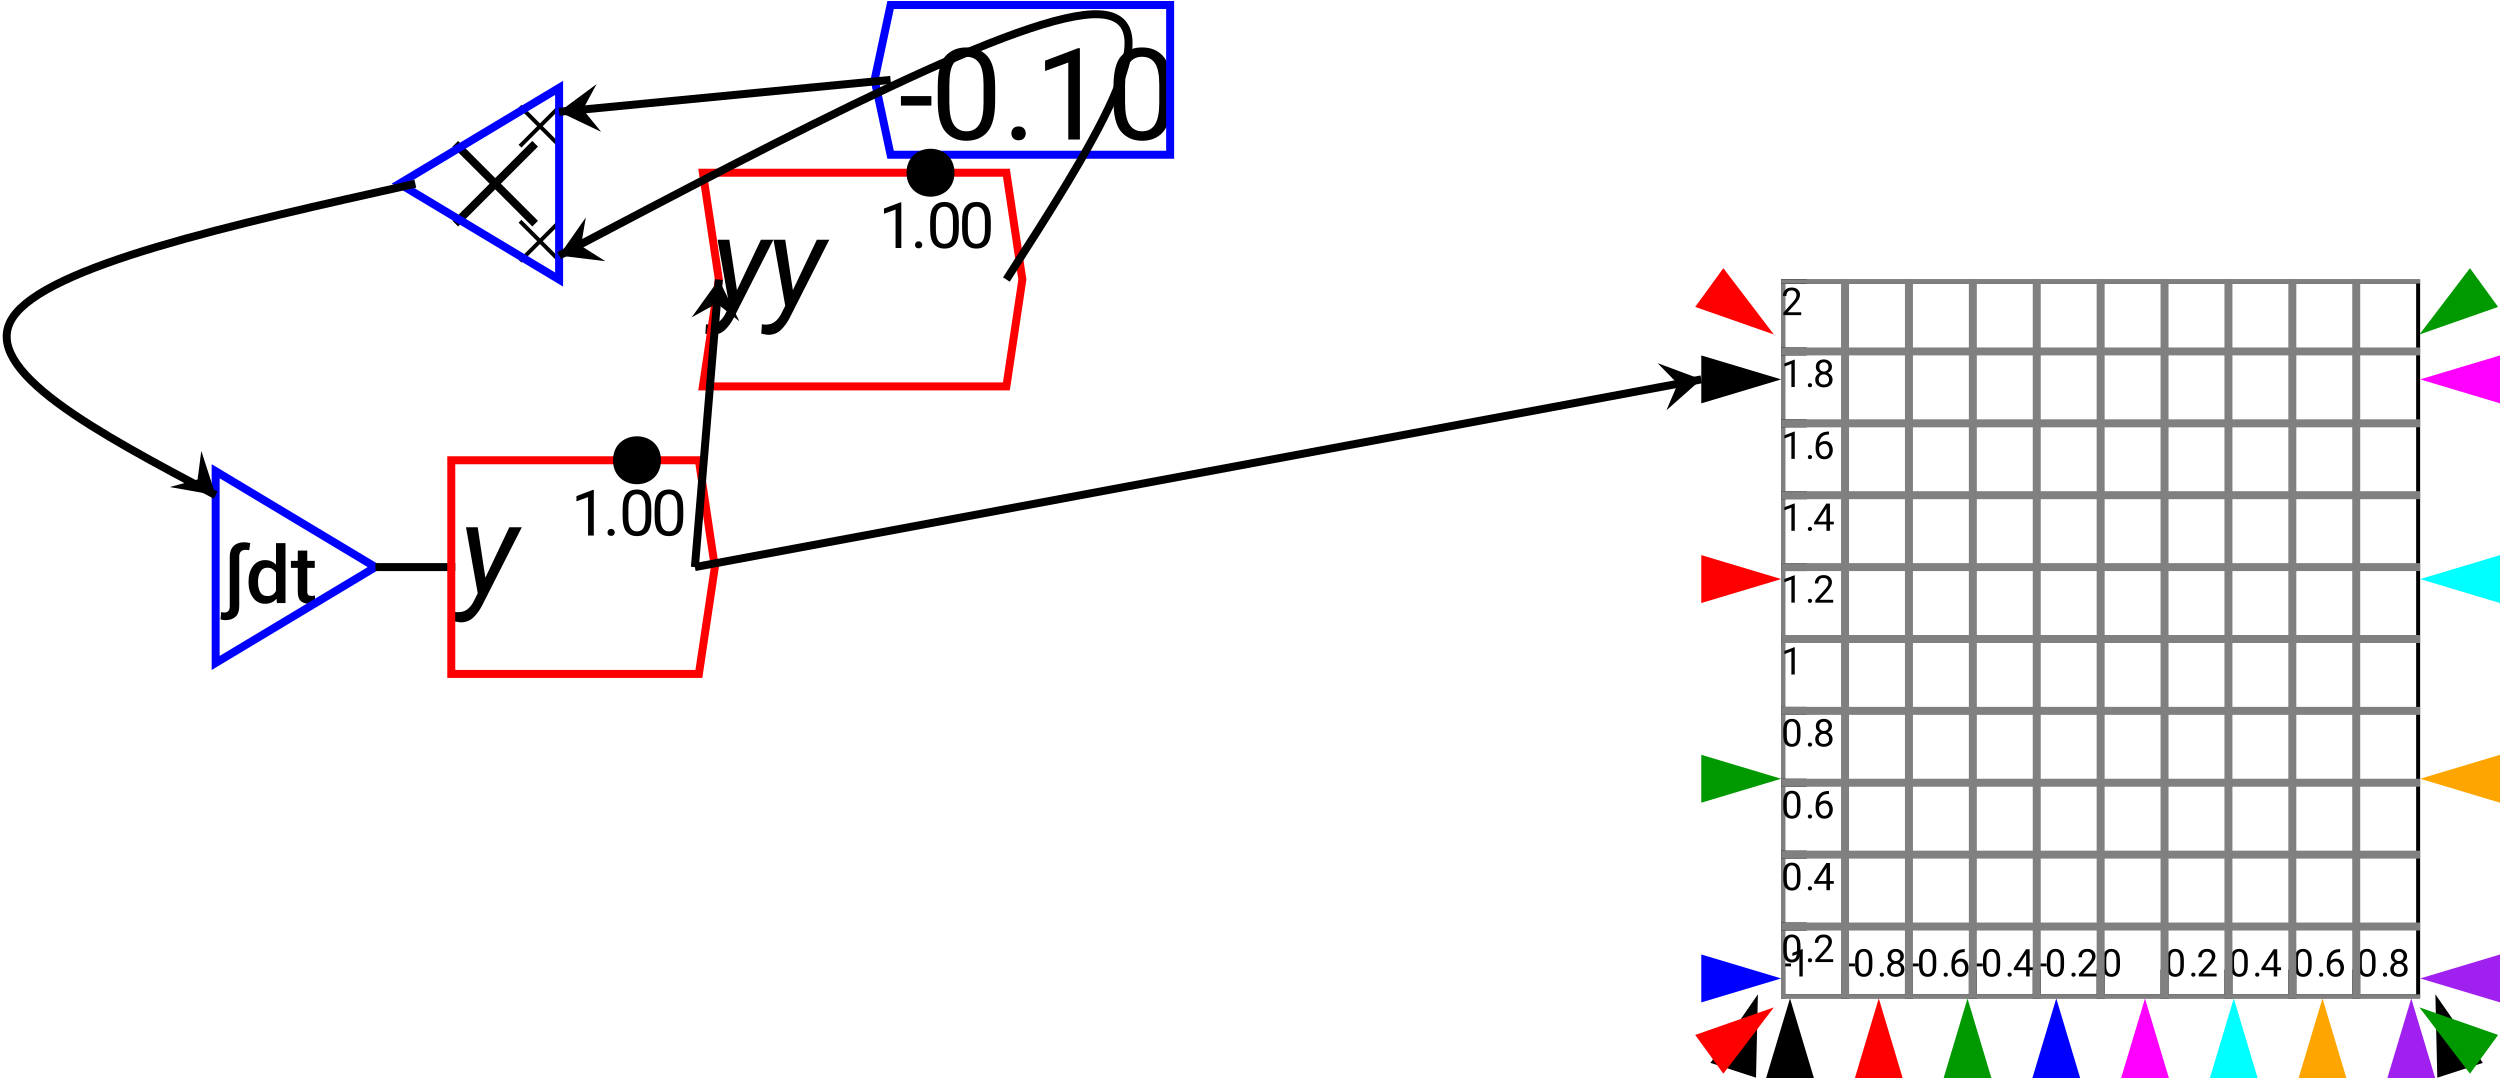 <?xml version="1.0" encoding="UTF-8"?>
<svg xmlns="http://www.w3.org/2000/svg" xmlns:xlink="http://www.w3.org/1999/xlink" width="313pt" height="135pt" viewBox="0 0 313 135" version="1.1">
<defs>
<g>
<symbol overflow="visible" id="glyph0-0">
<path style="stroke:none;" d="M 0.484 0 L 0.484 -7.109 L 3.953 -7.109 L 3.953 0 Z M 0.953 -6.844 L 2.203 -3.891 L 3.469 -6.844 Z M 2.344 -3.562 L 3.688 -0.406 L 3.688 -6.703 Z M 0.75 -6.641 L 0.75 -0.469 L 2.062 -3.562 Z M 0.953 -0.266 L 3.469 -0.266 L 2.203 -3.219 Z M 0.953 -0.266 "/>
</symbol>
<symbol overflow="visible" id="glyph0-1">
<path style="stroke:none;" d="M 1.953 0.391 C 1.953 0.984 1.801 1.422 1.5 1.703 C 1.195 1.992 0.773 2.141 0.234 2.141 C 0.004 2.141 -0.203 2.109 -0.391 2.047 L -0.312 1.125 C -0.176 1.164 -0.039 1.188 0.094 1.188 C 0.539 1.188 0.766 0.922 0.766 0.391 L 0.766 -5.797 C 0.766 -6.379 0.926 -6.828 1.25 -7.141 C 1.57 -7.453 2.016 -7.609 2.578 -7.609 C 2.703 -7.609 2.828 -7.598 2.953 -7.578 C 3.078 -7.555 3.203 -7.531 3.328 -7.5 L 3.203 -6.609 C 3.066 -6.641 2.914 -6.656 2.75 -6.656 C 2.219 -6.656 1.953 -6.367 1.953 -5.797 Z M 1.953 0.391 "/>
</symbol>
<symbol overflow="visible" id="glyph0-2">
<path style="stroke:none;" d="M 3.938 0 L 3.891 -0.547 C 3.535 -0.117 3.062 0.094 2.469 0.094 C 1.832 0.094 1.328 -0.16 0.953 -0.672 C 0.578 -1.18 0.391 -1.816 0.391 -2.578 L 0.391 -2.688 C 0.391 -3.488 0.578 -4.133 0.953 -4.625 C 1.328 -5.125 1.832 -5.375 2.469 -5.375 C 3.031 -5.375 3.484 -5.18 3.828 -4.797 L 3.828 -7.5 L 5.016 -7.5 L 5.016 0 Z M 1.578 -2.578 C 1.578 -2.109 1.664 -1.707 1.844 -1.375 C 2.031 -1.039 2.336 -0.875 2.766 -0.875 C 3.035 -0.875 3.254 -0.93 3.422 -1.047 C 3.598 -1.172 3.734 -1.332 3.828 -1.531 L 3.828 -3.781 C 3.734 -3.969 3.598 -4.117 3.422 -4.234 C 3.254 -4.359 3.039 -4.422 2.781 -4.422 C 2.352 -4.422 2.047 -4.25 1.859 -3.906 C 1.672 -3.57 1.578 -3.164 1.578 -2.688 Z M 1.578 -2.578 "/>
</symbol>
<symbol overflow="visible" id="glyph0-3">
<path style="stroke:none;" d="M 3.062 -0.016 C 2.969 0.016 2.859 0.039 2.734 0.062 C 2.609 0.082 2.457 0.094 2.281 0.094 C 1.883 0.094 1.555 -0.016 1.297 -0.234 C 1.035 -0.461 0.906 -0.848 0.906 -1.391 L 0.906 -4.406 L 0.047 -4.406 L 0.047 -5.281 L 0.906 -5.281 L 0.906 -6.562 L 2.094 -6.562 L 2.094 -5.281 L 3.031 -5.281 L 3.031 -4.406 L 2.094 -4.406 L 2.094 -1.453 C 2.094 -1.211 2.145 -1.055 2.25 -0.984 C 2.352 -0.922 2.484 -0.891 2.641 -0.891 C 2.723 -0.891 2.801 -0.895 2.875 -0.906 C 2.957 -0.914 3.02 -0.926 3.062 -0.938 Z M 3.062 -0.016 "/>
</symbol>
<symbol overflow="visible" id="glyph1-0">
<path style="stroke:none;" d="M 0.781 0 L 0.781 -11.375 L 6.312 -11.375 L 6.312 0 Z M 1.516 -10.953 L 3.531 -6.219 L 5.547 -10.953 Z M 3.75 -5.688 L 5.891 -0.656 L 5.891 -10.719 Z M 1.203 -10.625 L 1.203 -0.75 L 3.297 -5.688 Z M 1.516 -0.422 L 5.547 -0.422 L 3.531 -5.156 Z M 1.516 -0.422 "/>
</symbol>
<symbol overflow="visible" id="glyph1-1">
<path style="stroke:none;" d="M 2.875 1.312 C 2.602 1.863 2.25 2.359 1.812 2.797 C 1.375 3.234 0.82 3.453 0.156 3.453 C 0.008 3.441 -0.129 3.422 -0.266 3.391 C -0.41 3.367 -0.551 3.344 -0.688 3.312 L -0.609 2.125 C -0.547 2.133 -0.484 2.145 -0.422 2.156 C -0.359 2.164 -0.297 2.172 -0.234 2.172 C 0.285 2.191 0.703 2.07 1.016 1.812 C 1.336 1.562 1.609 1.219 1.828 0.781 L 2.312 -0.188 L 0.844 -8.453 L 2.312 -8.453 L 3.266 -2.141 L 6.266 -8.453 L 7.828 -8.453 Z M 2.875 1.312 "/>
</symbol>
<symbol overflow="visible" id="glyph2-0">
<path style="stroke:none;" d="M 0.391 0 L 0.391 -5.688 L 3.156 -5.688 L 3.156 0 Z M 0.766 -5.484 L 1.766 -3.109 L 2.766 -5.484 Z M 1.875 -2.844 L 2.953 -0.328 L 2.953 -5.359 Z M 0.609 -5.312 L 0.609 -0.375 L 1.656 -2.844 Z M 0.766 -0.219 L 2.766 -0.219 L 1.766 -2.578 Z M 0.766 -0.219 "/>
</symbol>
<symbol overflow="visible" id="glyph2-1">
<path style="stroke:none;" d=""/>
</symbol>
<symbol overflow="visible" id="glyph2-2">
<path style="stroke:none;" d="M 2.844 -5.719 L 2.844 0 L 2.125 0 L 2.125 -4.812 L 0.672 -4.281 L 0.672 -4.938 L 2.734 -5.719 Z M 2.844 -5.719 "/>
</symbol>
<symbol overflow="visible" id="glyph2-3">
<path style="stroke:none;" d="M 0.562 -0.391 C 0.562 -0.504 0.598 -0.602 0.672 -0.688 C 0.754 -0.781 0.867 -0.828 1.016 -0.828 C 1.16 -0.828 1.27 -0.781 1.344 -0.688 C 1.426 -0.602 1.469 -0.504 1.469 -0.391 C 1.469 -0.266 1.426 -0.16 1.344 -0.078 C 1.27 0.004 1.16 0.047 1.016 0.047 C 0.867 0.047 0.754 0.004 0.672 -0.078 C 0.598 -0.16 0.562 -0.266 0.562 -0.391 Z M 0.562 -0.391 "/>
</symbol>
<symbol overflow="visible" id="glyph2-4">
<path style="stroke:none;" d="M 4.047 -3.297 L 4.047 -2.438 C 4.047 -1.5 3.883 -0.844 3.562 -0.469 C 3.238 -0.102 2.801 0.078 2.25 0.078 C 1.707 0.078 1.27 -0.102 0.938 -0.469 C 0.613 -0.844 0.453 -1.5 0.453 -2.438 L 0.453 -3.297 C 0.453 -4.223 0.613 -4.863 0.938 -5.219 C 1.258 -5.582 1.695 -5.766 2.25 -5.766 C 2.801 -5.766 3.238 -5.582 3.562 -5.219 C 3.883 -4.863 4.047 -4.223 4.047 -3.297 Z M 3.312 -2.312 L 3.312 -3.422 C 3.312 -4.055 3.219 -4.504 3.031 -4.766 C 2.852 -5.035 2.594 -5.172 2.25 -5.172 C 1.906 -5.172 1.641 -5.035 1.453 -4.766 C 1.266 -4.504 1.172 -4.055 1.172 -3.422 L 1.172 -2.312 C 1.172 -1.676 1.266 -1.219 1.453 -0.938 C 1.641 -0.656 1.906 -0.516 2.25 -0.516 C 2.602 -0.516 2.867 -0.656 3.047 -0.938 C 3.223 -1.219 3.312 -1.676 3.312 -2.312 Z M 3.312 -2.312 "/>
</symbol>
<symbol overflow="visible" id="glyph3-0">
<path style="stroke:none;" d="M 0.781 0 L 0.781 -11.375 L 6.312 -11.375 L 6.312 0 Z M 1.516 -10.953 L 3.531 -6.219 L 5.547 -10.953 Z M 3.75 -5.688 L 5.891 -0.656 L 5.891 -10.719 Z M 1.203 -10.625 L 1.203 -0.75 L 3.297 -5.688 Z M 1.516 -0.422 L 5.547 -0.422 L 3.531 -5.156 Z M 1.516 -0.422 "/>
</symbol>
<symbol overflow="visible" id="glyph3-1">
<path style="stroke:none;" d="M 4.109 -5.438 L 4.109 -4.25 L 0.297 -4.25 L 0.297 -5.438 Z M 4.109 -5.438 "/>
</symbol>
<symbol overflow="visible" id="glyph3-2">
<path style="stroke:none;" d="M 8.094 -6.594 L 8.094 -4.859 C 8.094 -2.992 7.77 -1.691 7.125 -0.953 C 6.477 -0.211 5.602 0.156 4.5 0.156 C 3.414 0.156 2.547 -0.211 1.891 -0.953 C 1.234 -1.691 0.906 -2.992 0.906 -4.859 L 0.906 -6.594 C 0.906 -8.457 1.227 -9.742 1.875 -10.453 C 2.531 -11.172 3.398 -11.531 4.484 -11.531 C 5.586 -11.531 6.461 -11.172 7.109 -10.453 C 7.766 -9.742 8.094 -8.457 8.094 -6.594 Z M 6.641 -4.625 L 6.641 -6.844 C 6.641 -8.125 6.457 -9.031 6.094 -9.562 C 5.727 -10.094 5.191 -10.359 4.484 -10.359 C 3.797 -10.359 3.27 -10.094 2.906 -9.562 C 2.539 -9.031 2.359 -8.125 2.359 -6.844 L 2.359 -4.625 C 2.359 -3.352 2.539 -2.438 2.906 -1.875 C 3.281 -1.312 3.812 -1.031 4.5 -1.031 C 5.207 -1.031 5.738 -1.312 6.094 -1.875 C 6.457 -2.438 6.641 -3.352 6.641 -4.625 Z M 6.641 -4.625 "/>
</symbol>
<symbol overflow="visible" id="glyph3-3">
<path style="stroke:none;" d="M 1.125 -0.766 C 1.125 -1.016 1.203 -1.223 1.359 -1.391 C 1.516 -1.555 1.738 -1.641 2.031 -1.641 C 2.32 -1.641 2.539 -1.555 2.688 -1.391 C 2.844 -1.223 2.922 -1.016 2.922 -0.766 C 2.922 -0.523 2.844 -0.32 2.688 -0.156 C 2.539 0.008 2.32 0.094 2.031 0.094 C 1.738 0.094 1.516 0.008 1.359 -0.156 C 1.203 -0.32 1.125 -0.523 1.125 -0.766 Z M 1.125 -0.766 "/>
</symbol>
<symbol overflow="visible" id="glyph3-4">
<path style="stroke:none;" d="M 5.703 -11.438 L 5.703 0 L 4.25 0 L 4.25 -9.641 L 1.344 -8.578 L 1.344 -9.875 L 5.469 -11.438 Z M 5.703 -11.438 "/>
</symbol>
<symbol overflow="visible" id="glyph4-0">
<path style="stroke:none;" d="M 0.234 0 L 0.234 -3.406 L 1.891 -3.406 L 1.891 0 Z M 0.453 -3.281 L 1.062 -1.859 L 1.656 -3.281 Z M 1.125 -1.703 L 1.766 -0.203 L 1.766 -3.219 Z M 0.359 -3.188 L 0.359 -0.219 L 0.984 -1.703 Z M 0.453 -0.125 L 1.656 -0.125 L 1.062 -1.547 Z M 0.453 -0.125 "/>
</symbol>
<symbol overflow="visible" id="glyph4-1">
<path style="stroke:none;" d="M 1.234 -1.625 L 1.234 -1.266 L 0.094 -1.266 L 0.094 -1.625 Z M 1.234 -1.625 "/>
</symbol>
<symbol overflow="visible" id="glyph4-2">
<path style="stroke:none;" d="M 1.703 -3.422 L 1.703 0 L 1.281 0 L 1.281 -2.891 L 0.406 -2.562 L 0.406 -2.953 L 1.641 -3.422 Z M 1.703 -3.422 "/>
</symbol>
<symbol overflow="visible" id="glyph4-3">
<path style="stroke:none;" d="M 2.422 -1.984 L 2.422 -1.453 C 2.422 -0.898 2.32 -0.508 2.125 -0.281 C 1.938 -0.062 1.676 0.047 1.344 0.047 C 1.02 0.047 0.758 -0.062 0.562 -0.281 C 0.363 -0.508 0.266 -0.898 0.266 -1.453 L 0.266 -1.984 C 0.266 -2.535 0.363 -2.914 0.562 -3.125 C 0.758 -3.344 1.02 -3.453 1.344 -3.453 C 1.676 -3.453 1.938 -3.344 2.125 -3.125 C 2.32 -2.914 2.422 -2.535 2.422 -1.984 Z M 1.984 -1.391 L 1.984 -2.047 C 1.984 -2.43 1.926 -2.703 1.812 -2.859 C 1.707 -3.023 1.551 -3.109 1.344 -3.109 C 1.133 -3.109 0.973 -3.023 0.859 -2.859 C 0.754 -2.703 0.703 -2.43 0.703 -2.047 L 0.703 -1.391 C 0.703 -1.004 0.758 -0.727 0.875 -0.562 C 0.988 -0.395 1.145 -0.312 1.344 -0.312 C 1.562 -0.312 1.723 -0.395 1.828 -0.562 C 1.93 -0.727 1.984 -1.004 1.984 -1.391 Z M 1.984 -1.391 "/>
</symbol>
<symbol overflow="visible" id="glyph4-4">
<path style="stroke:none;" d="M 0.344 -0.234 C 0.344 -0.305 0.363 -0.363 0.406 -0.406 C 0.445 -0.457 0.516 -0.484 0.609 -0.484 C 0.691 -0.484 0.754 -0.457 0.797 -0.406 C 0.848 -0.363 0.875 -0.305 0.875 -0.234 C 0.875 -0.16 0.848 -0.098 0.797 -0.047 C 0.754 0.004 0.691 0.031 0.609 0.031 C 0.516 0.031 0.445 0.004 0.406 -0.047 C 0.363 -0.098 0.344 -0.16 0.344 -0.234 Z M 0.344 -0.234 "/>
</symbol>
<symbol overflow="visible" id="glyph4-5">
<path style="stroke:none;" d="M 2.438 -0.922 C 2.438 -0.609 2.332 -0.367 2.125 -0.203 C 1.914 -0.035 1.656 0.047 1.344 0.047 C 1.039 0.047 0.785 -0.035 0.578 -0.203 C 0.367 -0.367 0.266 -0.609 0.266 -0.922 C 0.266 -1.109 0.316 -1.273 0.422 -1.422 C 0.523 -1.566 0.66 -1.68 0.828 -1.766 C 0.68 -1.836 0.562 -1.938 0.469 -2.062 C 0.383 -2.195 0.344 -2.348 0.344 -2.516 C 0.344 -2.816 0.438 -3.047 0.625 -3.203 C 0.812 -3.367 1.051 -3.453 1.344 -3.453 C 1.633 -3.453 1.875 -3.367 2.062 -3.203 C 2.258 -3.047 2.359 -2.816 2.359 -2.516 C 2.359 -2.348 2.312 -2.195 2.219 -2.062 C 2.125 -1.938 2.004 -1.836 1.859 -1.766 C 2.035 -1.68 2.176 -1.566 2.281 -1.422 C 2.383 -1.273 2.438 -1.109 2.438 -0.922 Z M 1.922 -2.516 C 1.922 -2.68 1.867 -2.816 1.766 -2.922 C 1.66 -3.035 1.52 -3.094 1.344 -3.094 C 1.176 -3.094 1.039 -3.039 0.938 -2.938 C 0.832 -2.832 0.781 -2.691 0.781 -2.516 C 0.781 -2.336 0.832 -2.195 0.938 -2.094 C 1.039 -1.988 1.176 -1.938 1.344 -1.938 C 1.52 -1.938 1.66 -1.988 1.766 -2.094 C 1.867 -2.195 1.922 -2.336 1.922 -2.516 Z M 2 -0.938 C 2 -1.125 1.938 -1.273 1.812 -1.391 C 1.695 -1.516 1.539 -1.578 1.344 -1.578 C 1.145 -1.578 0.988 -1.516 0.875 -1.391 C 0.758 -1.273 0.703 -1.125 0.703 -0.938 C 0.703 -0.738 0.758 -0.582 0.875 -0.469 C 0.988 -0.363 1.145 -0.312 1.344 -0.312 C 1.551 -0.312 1.711 -0.363 1.828 -0.469 C 1.941 -0.582 2 -0.738 2 -0.938 Z M 2 -0.938 "/>
</symbol>
<symbol overflow="visible" id="glyph4-6">
<path style="stroke:none;" d="M 2.469 -1.109 C 2.469 -0.785 2.375 -0.508 2.188 -0.281 C 2.008 -0.062 1.75 0.047 1.406 0.047 C 1.164 0.047 0.961 -0.016 0.797 -0.141 C 0.629 -0.273 0.504 -0.441 0.422 -0.641 C 0.348 -0.848 0.312 -1.055 0.312 -1.266 L 0.312 -1.469 C 0.312 -1.789 0.352 -2.098 0.438 -2.391 C 0.531 -2.691 0.691 -2.938 0.922 -3.125 C 1.16 -3.32 1.504 -3.422 1.953 -3.422 L 1.984 -3.422 L 1.984 -3.047 L 1.953 -3.047 C 1.672 -3.047 1.445 -2.992 1.281 -2.891 C 1.113 -2.785 0.988 -2.645 0.906 -2.469 C 0.82 -2.301 0.77 -2.125 0.75 -1.938 C 0.844 -2.039 0.953 -2.113 1.078 -2.156 C 1.203 -2.207 1.336 -2.234 1.484 -2.234 C 1.711 -2.234 1.898 -2.176 2.047 -2.062 C 2.191 -1.957 2.297 -1.816 2.359 -1.641 C 2.43 -1.473 2.469 -1.297 2.469 -1.109 Z M 0.75 -1.25 C 0.75 -0.945 0.816 -0.711 0.953 -0.547 C 1.086 -0.391 1.238 -0.312 1.406 -0.312 C 1.602 -0.312 1.754 -0.383 1.859 -0.531 C 1.973 -0.676 2.031 -0.863 2.031 -1.094 C 2.031 -1.289 1.977 -1.469 1.875 -1.625 C 1.781 -1.789 1.629 -1.875 1.422 -1.875 C 1.266 -1.875 1.125 -1.828 1 -1.734 C 0.875 -1.648 0.789 -1.539 0.75 -1.406 Z M 0.75 -1.25 "/>
</symbol>
<symbol overflow="visible" id="glyph4-7">
<path style="stroke:none;" d="M 0.125 -1.047 L 1.656 -3.406 L 2.109 -3.406 L 2.109 -1.141 L 2.594 -1.141 L 2.594 -0.797 L 2.109 -0.797 L 2.109 0 L 1.672 0 L 1.672 -0.797 L 0.125 -0.797 Z M 0.609 -1.141 L 1.672 -1.141 L 1.672 -2.828 L 1.625 -2.719 Z M 0.609 -1.141 "/>
</symbol>
<symbol overflow="visible" id="glyph4-8">
<path style="stroke:none;" d="M 2.516 -0.359 L 2.516 0 L 0.281 0 L 0.281 -0.312 L 1.406 -1.562 C 1.613 -1.789 1.75 -1.969 1.812 -2.094 C 1.883 -2.227 1.922 -2.363 1.922 -2.5 C 1.922 -2.664 1.867 -2.805 1.766 -2.922 C 1.66 -3.035 1.516 -3.094 1.328 -3.094 C 1.098 -3.094 0.926 -3.031 0.812 -2.906 C 0.707 -2.781 0.656 -2.613 0.656 -2.406 L 0.219 -2.406 C 0.219 -2.695 0.312 -2.941 0.5 -3.141 C 0.688 -3.348 0.961 -3.453 1.328 -3.453 C 1.648 -3.453 1.898 -3.367 2.078 -3.203 C 2.266 -3.035 2.359 -2.816 2.359 -2.547 C 2.359 -2.348 2.297 -2.145 2.172 -1.938 C 2.047 -1.727 1.895 -1.531 1.719 -1.344 L 0.812 -0.359 Z M 2.516 -0.359 "/>
</symbol>
</g>
<clipPath id="clip1">
  <path d="M 223 35 L 303 35 L 303 125 L 223 125 Z M 223 35 "/>
</clipPath>
<clipPath id="clip2">
  <path d="M 223 120 L 224 120 L 224 125 L 223 125 Z M 223 120 "/>
</clipPath>
<clipPath id="clip3">
  <path d="M 223 35 L 224 35 L 224 125 L 223 125 Z M 223 35 "/>
</clipPath>
<clipPath id="clip4">
  <path d="M 230 120 L 232 120 L 232 125 L 230 125 Z M 230 120 "/>
</clipPath>
<clipPath id="clip5">
  <path d="M 223 35 L 224 35 L 224 125 L 223 125 Z M 223 35 "/>
</clipPath>
<clipPath id="clip6">
  <path d="M 230 35 L 232 35 L 232 125 L 230 125 Z M 230 35 "/>
</clipPath>
<clipPath id="clip7">
  <path d="M 238 120 L 240 120 L 240 125 L 238 125 Z M 238 120 "/>
</clipPath>
<clipPath id="clip8">
  <path d="M 238 35 L 240 35 L 240 125 L 238 125 Z M 238 35 "/>
</clipPath>
<clipPath id="clip9">
  <path d="M 246 120 L 248 120 L 248 125 L 246 125 Z M 246 120 "/>
</clipPath>
<clipPath id="clip10">
  <path d="M 246 35 L 248 35 L 248 125 L 246 125 Z M 246 35 "/>
</clipPath>
<clipPath id="clip11">
  <path d="M 254 120 L 256 120 L 256 125 L 254 125 Z M 254 120 "/>
</clipPath>
<clipPath id="clip12">
  <path d="M 254 35 L 256 35 L 256 125 L 254 125 Z M 254 35 "/>
</clipPath>
<clipPath id="clip13">
  <path d="M 262 120 L 264 120 L 264 125 L 262 125 Z M 262 120 "/>
</clipPath>
<clipPath id="clip14">
  <path d="M 262 35 L 264 35 L 264 125 L 262 125 Z M 262 35 "/>
</clipPath>
<clipPath id="clip15">
  <path d="M 270 120 L 272 120 L 272 125 L 270 125 Z M 270 120 "/>
</clipPath>
<clipPath id="clip16">
  <path d="M 270 35 L 272 35 L 272 125 L 270 125 Z M 270 35 "/>
</clipPath>
<clipPath id="clip17">
  <path d="M 278 120 L 280 120 L 280 125 L 278 125 Z M 278 120 "/>
</clipPath>
<clipPath id="clip18">
  <path d="M 278 35 L 280 35 L 280 125 L 278 125 Z M 278 35 "/>
</clipPath>
<clipPath id="clip19">
  <path d="M 286 120 L 288 120 L 288 125 L 286 125 Z M 286 120 "/>
</clipPath>
<clipPath id="clip20">
  <path d="M 286 35 L 288 35 L 288 125 L 286 125 Z M 286 35 "/>
</clipPath>
<clipPath id="clip21">
  <path d="M 294 120 L 296 120 L 296 125 L 294 125 Z M 294 120 "/>
</clipPath>
<clipPath id="clip22">
  <path d="M 294 35 L 296 35 L 296 125 L 294 125 Z M 294 35 "/>
</clipPath>
<clipPath id="clip23">
  <path d="M 223 115 L 227 115 L 227 117 L 223 117 Z M 223 115 "/>
</clipPath>
<clipPath id="clip24">
  <path d="M 223 124 L 303 124 L 303 125 L 223 125 Z M 223 124 "/>
</clipPath>
<clipPath id="clip25">
  <path d="M 223 115 L 303 115 L 303 117 L 223 117 Z M 223 115 "/>
</clipPath>
<clipPath id="clip26">
  <path d="M 223 106 L 227 106 L 227 108 L 223 108 Z M 223 106 "/>
</clipPath>
<clipPath id="clip27">
  <path d="M 223 106 L 303 106 L 303 108 L 223 108 Z M 223 106 "/>
</clipPath>
<clipPath id="clip28">
  <path d="M 223 97 L 227 97 L 227 99 L 223 99 Z M 223 97 "/>
</clipPath>
<clipPath id="clip29">
  <path d="M 223 97 L 303 97 L 303 99 L 223 99 Z M 223 97 "/>
</clipPath>
<clipPath id="clip30">
  <path d="M 223 88 L 227 88 L 227 90 L 223 90 Z M 223 88 "/>
</clipPath>
<clipPath id="clip31">
  <path d="M 223 88 L 303 88 L 303 90 L 223 90 Z M 223 88 "/>
</clipPath>
<clipPath id="clip32">
  <path d="M 223 79 L 227 79 L 227 81 L 223 81 Z M 223 79 "/>
</clipPath>
<clipPath id="clip33">
  <path d="M 223 79 L 303 79 L 303 81 L 223 81 Z M 223 79 "/>
</clipPath>
<clipPath id="clip34">
  <path d="M 223 70 L 227 70 L 227 72 L 223 72 Z M 223 70 "/>
</clipPath>
<clipPath id="clip35">
  <path d="M 223 70 L 303 70 L 303 72 L 223 72 Z M 223 70 "/>
</clipPath>
<clipPath id="clip36">
  <path d="M 223 61 L 227 61 L 227 63 L 223 63 Z M 223 61 "/>
</clipPath>
<clipPath id="clip37">
  <path d="M 223 61 L 303 61 L 303 63 L 223 63 Z M 223 61 "/>
</clipPath>
<clipPath id="clip38">
  <path d="M 223 52 L 227 52 L 227 54 L 223 54 Z M 223 52 "/>
</clipPath>
<clipPath id="clip39">
  <path d="M 223 52 L 303 52 L 303 54 L 223 54 Z M 223 52 "/>
</clipPath>
<clipPath id="clip40">
  <path d="M 223 43 L 227 43 L 227 45 L 223 45 Z M 223 43 "/>
</clipPath>
<clipPath id="clip41">
  <path d="M 223 43 L 303 43 L 303 45 L 223 45 Z M 223 43 "/>
</clipPath>
<clipPath id="clip42">
  <path d="M 223 35 L 227 35 L 227 36 L 223 36 Z M 223 35 "/>
</clipPath>
<clipPath id="clip43">
  <path d="M 223 35 L 303 35 L 303 36 L 223 36 Z M 223 35 "/>
</clipPath>
</defs>
<g id="surface67">
<g style="fill:rgb(0%,0%,0%);fill-opacity:1;">
  <use xlink:href="#glyph0-1" x="28" y="75.5"/>
</g>
<g style="fill:rgb(0%,0%,0%);fill-opacity:1;">
  <use xlink:href="#glyph0-2" x="30.727" y="75.5"/>
  <use xlink:href="#glyph0-3" x="36.376" y="75.5"/>
</g>
<path style="fill:none;stroke-width:1;stroke-linecap:butt;stroke-linejoin:miter;stroke:rgb(0%,0%,100%);stroke-opacity:1;stroke-miterlimit:10;" d="M -8 12 L -8 -12 L 12 0 Z M -8 12 " transform="matrix(1,0,0,1,35,71)"/>
<path style="fill:none;stroke-width:1;stroke-linecap:butt;stroke-linejoin:miter;stroke:rgb(0%,0%,0%);stroke-opacity:1;stroke-miterlimit:10;" d="M 12 0 L 22 0 " transform="matrix(1,0,0,1,35,71)"/>
<g style="fill:rgb(0%,0%,0%);fill-opacity:1;">
  <use xlink:href="#glyph1-1" x="57.5" y="74.469"/>
</g>
<g style="fill:rgb(0%,0%,0%);fill-opacity:1;">
  <use xlink:href="#glyph2-1" x="69.5" y="67.047"/>
  <use xlink:href="#glyph2-2" x="71.5" y="67.047"/>
  <use xlink:href="#glyph2-3" x="75.5" y="67.047"/>
  <use xlink:href="#glyph2-4" x="77.5" y="67.047"/>
  <use xlink:href="#glyph2-4" x="81.5" y="67.047"/>
</g>
<path style="fill:none;stroke-width:1;stroke-linecap:butt;stroke-linejoin:miter;stroke:rgb(100%,0%,0%);stroke-opacity:1;stroke-miterlimit:10;" d="M -15.5 -13.375 L -15.5 13.375 L 15.5 13.375 L 17.5 0 L 15.5 -13.375 Z M -15.5 -13.375 " transform="matrix(1,0,0,1,72,71)"/>
<path style=" stroke:none;fill-rule:nonzero;fill:rgb(0%,0%,0%);fill-opacity:1;" d="M 82.75 57.625 C 82.75 61.625 76.75 61.625 76.75 57.625 C 76.75 53.625 82.75 53.625 82.75 57.625 "/>
<path style="fill:none;stroke-width:1;stroke-linecap:butt;stroke-linejoin:miter;stroke:rgb(0%,0%,0%);stroke-opacity:1;stroke-miterlimit:10;" d="M -5 -5 L 5 5 M -5 5 L 5 -5 " transform="matrix(1,0,0,1,62,23)"/>
<path style="fill:none;stroke-width:1;stroke-linecap:butt;stroke-linejoin:miter;stroke:rgb(0%,0%,0%);stroke-opacity:1;stroke-miterlimit:10;" d="M -4.997 -5.002 L 5.003 4.998 M -4.997 4.998 L 5.003 -5.002 " transform="matrix(0.5,0,0,0.5,67.6,30.2)"/>
<path style="fill:none;stroke-width:1;stroke-linecap:butt;stroke-linejoin:miter;stroke:rgb(0%,0%,0%);stroke-opacity:1;stroke-miterlimit:10;" d="M -4.997 -4.998 L 5.003 5.002 M -4.997 5.002 L 5.003 -4.998 " transform="matrix(0.5,0,0,0.5,67.6,15.8)"/>
<path style="fill:none;stroke-width:1;stroke-linecap:butt;stroke-linejoin:miter;stroke:rgb(0%,0%,100%);stroke-opacity:1;stroke-miterlimit:10;" d="M -8 12 L -8 -12 L 12 0 Z M -8 12 " transform="matrix(-1,0,-0,-1,62,23)"/>
<g style="fill:rgb(0%,0%,0%);fill-opacity:1;">
  <use xlink:href="#glyph3-1" x="112.5" y="17.469"/>
  <use xlink:href="#glyph3-2" x="116.5" y="17.469"/>
  <use xlink:href="#glyph3-3" x="125.5" y="17.469"/>
  <use xlink:href="#glyph3-4" x="129.5" y="17.469"/>
  <use xlink:href="#glyph3-2" x="138.5" y="17.469"/>
</g>
<path style="fill:none;stroke-width:1;stroke-linecap:butt;stroke-linejoin:miter;stroke:rgb(0%,0%,100%);stroke-opacity:1;stroke-miterlimit:10;" d="M -17.5 -9.375 L -17.5 9.375 L 17.5 9.375 L 19.5 0 L 17.5 -9.375 Z M -17.5 -9.375 " transform="matrix(-1,0,-0,-1,129,10)"/>
<g style="fill:rgb(0%,0%,0%);fill-opacity:1;">
  <use xlink:href="#glyph1-1" x="89" y="38.469"/>
  <use xlink:href="#glyph1-1" x="96" y="38.469"/>
</g>
<g style="fill:rgb(0%,0%,0%);fill-opacity:1;">
  <use xlink:href="#glyph2-1" x="108" y="31.047"/>
  <use xlink:href="#glyph2-2" x="110" y="31.047"/>
  <use xlink:href="#glyph2-3" x="114" y="31.047"/>
  <use xlink:href="#glyph2-4" x="116" y="31.047"/>
  <use xlink:href="#glyph2-4" x="120" y="31.047"/>
</g>
<path style="fill:none;stroke-width:1;stroke-linecap:butt;stroke-linejoin:miter;stroke:rgb(100%,0%,0%);stroke-opacity:1;stroke-miterlimit:10;" d="M -19 -13.375 L -17 0 L -19 13.375 L 19 13.375 L 21 0 L 19 -13.375 Z M -19 -13.375 " transform="matrix(1,0,0,1,107,35)"/>
<path style=" stroke:none;fill-rule:nonzero;fill:rgb(0%,0%,0%);fill-opacity:1;" d="M 119.5 21.625 C 119.5 25.625 113.5 25.625 113.5 21.625 C 113.5 17.625 119.5 17.625 119.5 21.625 "/>
<path style=" stroke:none;fill-rule:nonzero;fill:rgb(0%,0%,0%);fill-opacity:1;" d="M 220.09 124.488 L 214.148 133.074 L 219.852 134.926 "/>
<path style=" stroke:none;fill-rule:nonzero;fill:rgb(0%,0%,0%);fill-opacity:1;" d="M 304.91 124.488 L 305.148 134.926 L 310.852 133.074 "/>
<path style=" stroke:none;fill-rule:nonzero;fill:rgb(100%,0%,0%);fill-opacity:1;" d="M 222.09 126.121 L 212.238 129.574 L 215.762 134.426 "/>
<path style=" stroke:none;fill-rule:nonzero;fill:rgb(100%,0%,0%);fill-opacity:1;" d="M 222.09 41.879 L 215.762 33.574 L 212.238 38.426 "/>
<path style=" stroke:none;fill-rule:nonzero;fill:rgb(0%,60%,0%);fill-opacity:1;" d="M 302.91 126.121 L 309.238 134.426 L 312.762 129.574 "/>
<path style=" stroke:none;fill-rule:nonzero;fill:rgb(0%,60%,0%);fill-opacity:1;" d="M 302.91 41.879 L 312.762 38.426 L 309.238 33.574 "/>
<path style=" stroke:none;fill-rule:nonzero;fill:rgb(0%,0%,0%);fill-opacity:1;" d="M 223 47.5 L 213 44.5 L 213 50.5 "/>
<path style=" stroke:none;fill-rule:nonzero;fill:rgb(100%,0%,0%);fill-opacity:1;" d="M 223 72.5 L 213 69.5 L 213 75.5 "/>
<path style=" stroke:none;fill-rule:nonzero;fill:rgb(0%,60%,0%);fill-opacity:1;" d="M 223 97.5 L 213 94.5 L 213 100.5 "/>
<path style=" stroke:none;fill-rule:nonzero;fill:rgb(0%,0%,100%);fill-opacity:1;" d="M 223 122.5 L 213 119.5 L 213 125.5 "/>
<path style=" stroke:none;fill-rule:nonzero;fill:rgb(100%,0%,100%);fill-opacity:1;" d="M 303 47.5 L 313 50.5 L 313 44.5 "/>
<path style=" stroke:none;fill-rule:nonzero;fill:rgb(0%,100%,100%);fill-opacity:1;" d="M 303 72.5 L 313 75.5 L 313 69.5 "/>
<path style=" stroke:none;fill-rule:nonzero;fill:rgb(100%,64.7%,0%);fill-opacity:1;" d="M 303 97.5 L 313 100.5 L 313 94.5 "/>
<path style=" stroke:none;fill-rule:nonzero;fill:rgb(62.7%,12.5%,94.1%);fill-opacity:1;" d="M 303 122.5 L 313 125.5 L 313 119.5 "/>
<path style=" stroke:none;fill-rule:nonzero;fill:rgb(0%,0%,0%);fill-opacity:1;" d="M 224.109 125 L 221.109 135 L 227.109 135 "/>
<path style=" stroke:none;fill-rule:nonzero;fill:rgb(100%,0%,0%);fill-opacity:1;" d="M 235.223 125 L 232.223 135 L 238.223 135 "/>
<path style=" stroke:none;fill-rule:nonzero;fill:rgb(0%,60%,0%);fill-opacity:1;" d="M 246.332 125 L 243.332 135 L 249.332 135 "/>
<path style=" stroke:none;fill-rule:nonzero;fill:rgb(0%,0%,100%);fill-opacity:1;" d="M 257.445 125 L 254.445 135 L 260.445 135 "/>
<path style=" stroke:none;fill-rule:nonzero;fill:rgb(100%,0%,100%);fill-opacity:1;" d="M 268.555 125 L 265.555 135 L 271.555 135 "/>
<path style=" stroke:none;fill-rule:nonzero;fill:rgb(0%,100%,100%);fill-opacity:1;" d="M 279.668 125 L 276.668 135 L 282.668 135 "/>
<path style=" stroke:none;fill-rule:nonzero;fill:rgb(100%,64.7%,0%);fill-opacity:1;" d="M 290.777 125 L 287.777 135 L 293.777 135 "/>
<path style=" stroke:none;fill-rule:nonzero;fill:rgb(62.7%,12.5%,94.1%);fill-opacity:1;" d="M 301.891 125 L 298.891 135 L 304.891 135 "/>
<g clip-path="url(#clip1)" clip-rule="nonzero">
<path style="fill:none;stroke-width:1;stroke-linecap:butt;stroke-linejoin:miter;stroke:rgb(0%,0%,0%);stroke-opacity:1;stroke-miterlimit:10;" d="M 274 159 L 354 159 L 354 69 L 274 69 Z M 274 159 " transform="matrix(1,0,0,1,-51,-34)"/>
</g>
<g clip-path="url(#clip2)" clip-rule="nonzero">
<path style="fill:none;stroke-width:1;stroke-linecap:butt;stroke-linejoin:miter;stroke:rgb(0%,0%,0%);stroke-opacity:1;stroke-miterlimit:10;" d="M 274 159 L 274 155.398 " transform="matrix(1,0,0,1,-51,-34)"/>
</g>
<g style="fill:rgb(0%,0%,0%);fill-opacity:1;">
  <use xlink:href="#glyph4-1" x="223" y="122.254"/>
  <use xlink:href="#glyph4-2" x="224" y="122.254"/>
</g>
<g clip-path="url(#clip3)" clip-rule="nonzero">
<path style="fill:none;stroke-width:1;stroke-linecap:butt;stroke-linejoin:miter;stroke:rgb(50%,50%,50%);stroke-opacity:1;stroke-miterlimit:10;" d="M 274 159 L 274 69 " transform="matrix(1,0,0,1,-51,-34)"/>
</g>
<g clip-path="url(#clip4)" clip-rule="nonzero">
<path style="fill:none;stroke-width:1;stroke-linecap:butt;stroke-linejoin:miter;stroke:rgb(0%,0%,0%);stroke-opacity:1;stroke-miterlimit:10;" d="M 282 159 L 282 155.398 " transform="matrix(1,0,0,1,-51,-34)"/>
</g>
<g style="fill:rgb(0%,0%,0%);fill-opacity:1;">
  <use xlink:href="#glyph4-1" x="231" y="122.254"/>
  <use xlink:href="#glyph4-3" x="232" y="122.254"/>
  <use xlink:href="#glyph4-4" x="235" y="122.254"/>
  <use xlink:href="#glyph4-5" x="236" y="122.254"/>
</g>
<g clip-path="url(#clip5)" clip-rule="nonzero">
<path style="fill:none;stroke-width:1;stroke-linecap:butt;stroke-linejoin:miter;stroke:rgb(50%,50%,50%);stroke-opacity:1;stroke-miterlimit:10;" d="M 274 159 L 274 69 " transform="matrix(1,0,0,1,-51,-34)"/>
</g>
<g clip-path="url(#clip6)" clip-rule="nonzero">
<path style="fill:none;stroke-width:1;stroke-linecap:butt;stroke-linejoin:miter;stroke:rgb(50%,50%,50%);stroke-opacity:1;stroke-miterlimit:10;" d="M 282 159 L 282 69 " transform="matrix(1,0,0,1,-51,-34)"/>
</g>
<g clip-path="url(#clip7)" clip-rule="nonzero">
<path style="fill:none;stroke-width:1;stroke-linecap:butt;stroke-linejoin:miter;stroke:rgb(0%,0%,0%);stroke-opacity:1;stroke-miterlimit:10;" d="M 290 159 L 290 155.398 " transform="matrix(1,0,0,1,-51,-34)"/>
</g>
<g style="fill:rgb(0%,0%,0%);fill-opacity:1;">
  <use xlink:href="#glyph4-1" x="239" y="122.254"/>
  <use xlink:href="#glyph4-3" x="240" y="122.254"/>
  <use xlink:href="#glyph4-4" x="243" y="122.254"/>
  <use xlink:href="#glyph4-6" x="244" y="122.254"/>
</g>
<g clip-path="url(#clip8)" clip-rule="nonzero">
<path style="fill:none;stroke-width:1;stroke-linecap:butt;stroke-linejoin:miter;stroke:rgb(50%,50%,50%);stroke-opacity:1;stroke-miterlimit:10;" d="M 290 159 L 290 69 " transform="matrix(1,0,0,1,-51,-34)"/>
</g>
<g clip-path="url(#clip9)" clip-rule="nonzero">
<path style="fill:none;stroke-width:1;stroke-linecap:butt;stroke-linejoin:miter;stroke:rgb(0%,0%,0%);stroke-opacity:1;stroke-miterlimit:10;" d="M 298 159 L 298 155.398 " transform="matrix(1,0,0,1,-51,-34)"/>
</g>
<g style="fill:rgb(0%,0%,0%);fill-opacity:1;">
  <use xlink:href="#glyph4-1" x="247" y="122.254"/>
  <use xlink:href="#glyph4-3" x="248" y="122.254"/>
  <use xlink:href="#glyph4-4" x="251" y="122.254"/>
  <use xlink:href="#glyph4-7" x="252" y="122.254"/>
</g>
<g clip-path="url(#clip10)" clip-rule="nonzero">
<path style="fill:none;stroke-width:1;stroke-linecap:butt;stroke-linejoin:miter;stroke:rgb(50%,50%,50%);stroke-opacity:1;stroke-miterlimit:10;" d="M 298 159 L 298 69 " transform="matrix(1,0,0,1,-51,-34)"/>
</g>
<g clip-path="url(#clip11)" clip-rule="nonzero">
<path style="fill:none;stroke-width:1;stroke-linecap:butt;stroke-linejoin:miter;stroke:rgb(0%,0%,0%);stroke-opacity:1;stroke-miterlimit:10;" d="M 306 159 L 306 155.398 " transform="matrix(1,0,0,1,-51,-34)"/>
</g>
<g style="fill:rgb(0%,0%,0%);fill-opacity:1;">
  <use xlink:href="#glyph4-1" x="255" y="122.254"/>
  <use xlink:href="#glyph4-3" x="256" y="122.254"/>
  <use xlink:href="#glyph4-4" x="259" y="122.254"/>
  <use xlink:href="#glyph4-8" x="260" y="122.254"/>
</g>
<g clip-path="url(#clip12)" clip-rule="nonzero">
<path style="fill:none;stroke-width:1;stroke-linecap:butt;stroke-linejoin:miter;stroke:rgb(50%,50%,50%);stroke-opacity:1;stroke-miterlimit:10;" d="M 306 159 L 306 69 " transform="matrix(1,0,0,1,-51,-34)"/>
</g>
<g clip-path="url(#clip13)" clip-rule="nonzero">
<path style="fill:none;stroke-width:1;stroke-linecap:butt;stroke-linejoin:miter;stroke:rgb(0%,0%,0%);stroke-opacity:1;stroke-miterlimit:10;" d="M 314 159 L 314 155.398 " transform="matrix(1,0,0,1,-51,-34)"/>
</g>
<g style="fill:rgb(0%,0%,0%);fill-opacity:1;">
  <use xlink:href="#glyph4-3" x="263" y="122.254"/>
</g>
<g clip-path="url(#clip14)" clip-rule="nonzero">
<path style="fill:none;stroke-width:1;stroke-linecap:butt;stroke-linejoin:miter;stroke:rgb(50%,50%,50%);stroke-opacity:1;stroke-miterlimit:10;" d="M 314 159 L 314 69 " transform="matrix(1,0,0,1,-51,-34)"/>
</g>
<g clip-path="url(#clip15)" clip-rule="nonzero">
<path style="fill:none;stroke-width:1;stroke-linecap:butt;stroke-linejoin:miter;stroke:rgb(0%,0%,0%);stroke-opacity:1;stroke-miterlimit:10;" d="M 322 159 L 322 155.398 " transform="matrix(1,0,0,1,-51,-34)"/>
</g>
<g style="fill:rgb(0%,0%,0%);fill-opacity:1;">
  <use xlink:href="#glyph4-3" x="271" y="122.254"/>
  <use xlink:href="#glyph4-4" x="274" y="122.254"/>
  <use xlink:href="#glyph4-8" x="275" y="122.254"/>
</g>
<g clip-path="url(#clip16)" clip-rule="nonzero">
<path style="fill:none;stroke-width:1;stroke-linecap:butt;stroke-linejoin:miter;stroke:rgb(50%,50%,50%);stroke-opacity:1;stroke-miterlimit:10;" d="M 322 159 L 322 69 " transform="matrix(1,0,0,1,-51,-34)"/>
</g>
<g clip-path="url(#clip17)" clip-rule="nonzero">
<path style="fill:none;stroke-width:1;stroke-linecap:butt;stroke-linejoin:miter;stroke:rgb(0%,0%,0%);stroke-opacity:1;stroke-miterlimit:10;" d="M 330 159 L 330 155.398 " transform="matrix(1,0,0,1,-51,-34)"/>
</g>
<g style="fill:rgb(0%,0%,0%);fill-opacity:1;">
  <use xlink:href="#glyph4-3" x="279" y="122.254"/>
  <use xlink:href="#glyph4-4" x="282" y="122.254"/>
  <use xlink:href="#glyph4-7" x="283" y="122.254"/>
</g>
<g clip-path="url(#clip18)" clip-rule="nonzero">
<path style="fill:none;stroke-width:1;stroke-linecap:butt;stroke-linejoin:miter;stroke:rgb(50%,50%,50%);stroke-opacity:1;stroke-miterlimit:10;" d="M 330 159 L 330 69 " transform="matrix(1,0,0,1,-51,-34)"/>
</g>
<g clip-path="url(#clip19)" clip-rule="nonzero">
<path style="fill:none;stroke-width:1;stroke-linecap:butt;stroke-linejoin:miter;stroke:rgb(0%,0%,0%);stroke-opacity:1;stroke-miterlimit:10;" d="M 338 159 L 338 155.398 " transform="matrix(1,0,0,1,-51,-34)"/>
</g>
<g style="fill:rgb(0%,0%,0%);fill-opacity:1;">
  <use xlink:href="#glyph4-3" x="287" y="122.254"/>
  <use xlink:href="#glyph4-4" x="290" y="122.254"/>
  <use xlink:href="#glyph4-6" x="291" y="122.254"/>
</g>
<g clip-path="url(#clip20)" clip-rule="nonzero">
<path style="fill:none;stroke-width:1;stroke-linecap:butt;stroke-linejoin:miter;stroke:rgb(50%,50%,50%);stroke-opacity:1;stroke-miterlimit:10;" d="M 338 159 L 338 69 " transform="matrix(1,0,0,1,-51,-34)"/>
</g>
<g clip-path="url(#clip21)" clip-rule="nonzero">
<path style="fill:none;stroke-width:1;stroke-linecap:butt;stroke-linejoin:miter;stroke:rgb(0%,0%,0%);stroke-opacity:1;stroke-miterlimit:10;" d="M 346 159 L 346 155.398 " transform="matrix(1,0,0,1,-51,-34)"/>
</g>
<g style="fill:rgb(0%,0%,0%);fill-opacity:1;">
  <use xlink:href="#glyph4-3" x="295" y="122.254"/>
  <use xlink:href="#glyph4-4" x="298" y="122.254"/>
  <use xlink:href="#glyph4-5" x="299" y="122.254"/>
</g>
<g clip-path="url(#clip22)" clip-rule="nonzero">
<path style="fill:none;stroke-width:1;stroke-linecap:butt;stroke-linejoin:miter;stroke:rgb(50%,50%,50%);stroke-opacity:1;stroke-miterlimit:10;" d="M 346 159 L 346 69 " transform="matrix(1,0,0,1,-51,-34)"/>
</g>
<g clip-path="url(#clip23)" clip-rule="nonzero">
<path style="fill:none;stroke-width:1;stroke-linecap:butt;stroke-linejoin:miter;stroke:rgb(0%,0%,0%);stroke-opacity:1;stroke-miterlimit:10;" d="M 274 150 L 277.199 150 " transform="matrix(1,0,0,1,-51,-34)"/>
</g>
<g style="fill:rgb(0%,0%,0%);fill-opacity:1;">
  <use xlink:href="#glyph4-3" x="223" y="120.453"/>
  <use xlink:href="#glyph4-4" x="226" y="120.453"/>
  <use xlink:href="#glyph4-8" x="227" y="120.453"/>
</g>
<g clip-path="url(#clip24)" clip-rule="nonzero">
<path style="fill:none;stroke-width:1;stroke-linecap:butt;stroke-linejoin:miter;stroke:rgb(50%,50%,50%);stroke-opacity:1;stroke-miterlimit:10;" d="M 274 159 L 354 159 " transform="matrix(1,0,0,1,-51,-34)"/>
</g>
<g clip-path="url(#clip25)" clip-rule="nonzero">
<path style="fill:none;stroke-width:1;stroke-linecap:butt;stroke-linejoin:miter;stroke:rgb(50%,50%,50%);stroke-opacity:1;stroke-miterlimit:10;" d="M 274 150 L 354 150 " transform="matrix(1,0,0,1,-51,-34)"/>
</g>
<g clip-path="url(#clip26)" clip-rule="nonzero">
<path style="fill:none;stroke-width:1;stroke-linecap:butt;stroke-linejoin:miter;stroke:rgb(0%,0%,0%);stroke-opacity:1;stroke-miterlimit:10;" d="M 274 141 L 277.199 141 " transform="matrix(1,0,0,1,-51,-34)"/>
</g>
<g style="fill:rgb(0%,0%,0%);fill-opacity:1;">
  <use xlink:href="#glyph4-3" x="223" y="111.453"/>
  <use xlink:href="#glyph4-4" x="226" y="111.453"/>
  <use xlink:href="#glyph4-7" x="227" y="111.453"/>
</g>
<g clip-path="url(#clip27)" clip-rule="nonzero">
<path style="fill:none;stroke-width:1;stroke-linecap:butt;stroke-linejoin:miter;stroke:rgb(50%,50%,50%);stroke-opacity:1;stroke-miterlimit:10;" d="M 274 141 L 354 141 " transform="matrix(1,0,0,1,-51,-34)"/>
</g>
<g clip-path="url(#clip28)" clip-rule="nonzero">
<path style="fill:none;stroke-width:1;stroke-linecap:butt;stroke-linejoin:miter;stroke:rgb(0%,0%,0%);stroke-opacity:1;stroke-miterlimit:10;" d="M 274 132 L 277.199 132 " transform="matrix(1,0,0,1,-51,-34)"/>
</g>
<g style="fill:rgb(0%,0%,0%);fill-opacity:1;">
  <use xlink:href="#glyph4-3" x="223" y="102.453"/>
  <use xlink:href="#glyph4-4" x="226" y="102.453"/>
  <use xlink:href="#glyph4-6" x="227" y="102.453"/>
</g>
<g clip-path="url(#clip29)" clip-rule="nonzero">
<path style="fill:none;stroke-width:1;stroke-linecap:butt;stroke-linejoin:miter;stroke:rgb(50%,50%,50%);stroke-opacity:1;stroke-miterlimit:10;" d="M 274 132 L 354 132 " transform="matrix(1,0,0,1,-51,-34)"/>
</g>
<g clip-path="url(#clip30)" clip-rule="nonzero">
<path style="fill:none;stroke-width:1;stroke-linecap:butt;stroke-linejoin:miter;stroke:rgb(0%,0%,0%);stroke-opacity:1;stroke-miterlimit:10;" d="M 274 123 L 277.199 123 " transform="matrix(1,0,0,1,-51,-34)"/>
</g>
<g style="fill:rgb(0%,0%,0%);fill-opacity:1;">
  <use xlink:href="#glyph4-3" x="223" y="93.453"/>
  <use xlink:href="#glyph4-4" x="226" y="93.453"/>
  <use xlink:href="#glyph4-5" x="227" y="93.453"/>
</g>
<g clip-path="url(#clip31)" clip-rule="nonzero">
<path style="fill:none;stroke-width:1;stroke-linecap:butt;stroke-linejoin:miter;stroke:rgb(50%,50%,50%);stroke-opacity:1;stroke-miterlimit:10;" d="M 274 123 L 354 123 " transform="matrix(1,0,0,1,-51,-34)"/>
</g>
<g clip-path="url(#clip32)" clip-rule="nonzero">
<path style="fill:none;stroke-width:1;stroke-linecap:butt;stroke-linejoin:miter;stroke:rgb(0%,0%,0%);stroke-opacity:1;stroke-miterlimit:10;" d="M 274 114 L 277.199 114 " transform="matrix(1,0,0,1,-51,-34)"/>
</g>
<g style="fill:rgb(0%,0%,0%);fill-opacity:1;">
  <use xlink:href="#glyph4-2" x="223" y="84.453"/>
</g>
<g clip-path="url(#clip33)" clip-rule="nonzero">
<path style="fill:none;stroke-width:1;stroke-linecap:butt;stroke-linejoin:miter;stroke:rgb(50%,50%,50%);stroke-opacity:1;stroke-miterlimit:10;" d="M 274 114 L 354 114 " transform="matrix(1,0,0,1,-51,-34)"/>
</g>
<g clip-path="url(#clip34)" clip-rule="nonzero">
<path style="fill:none;stroke-width:1;stroke-linecap:butt;stroke-linejoin:miter;stroke:rgb(0%,0%,0%);stroke-opacity:1;stroke-miterlimit:10;" d="M 274 105 L 277.199 105 " transform="matrix(1,0,0,1,-51,-34)"/>
</g>
<g style="fill:rgb(0%,0%,0%);fill-opacity:1;">
  <use xlink:href="#glyph4-2" x="223" y="75.453"/>
  <use xlink:href="#glyph4-4" x="226" y="75.453"/>
  <use xlink:href="#glyph4-8" x="227" y="75.453"/>
</g>
<g clip-path="url(#clip35)" clip-rule="nonzero">
<path style="fill:none;stroke-width:1;stroke-linecap:butt;stroke-linejoin:miter;stroke:rgb(50%,50%,50%);stroke-opacity:1;stroke-miterlimit:10;" d="M 274 105 L 354 105 " transform="matrix(1,0,0,1,-51,-34)"/>
</g>
<g clip-path="url(#clip36)" clip-rule="nonzero">
<path style="fill:none;stroke-width:1;stroke-linecap:butt;stroke-linejoin:miter;stroke:rgb(0%,0%,0%);stroke-opacity:1;stroke-miterlimit:10;" d="M 274 96 L 277.199 96 " transform="matrix(1,0,0,1,-51,-34)"/>
</g>
<g style="fill:rgb(0%,0%,0%);fill-opacity:1;">
  <use xlink:href="#glyph4-2" x="223" y="66.453"/>
  <use xlink:href="#glyph4-4" x="226" y="66.453"/>
  <use xlink:href="#glyph4-7" x="227" y="66.453"/>
</g>
<g clip-path="url(#clip37)" clip-rule="nonzero">
<path style="fill:none;stroke-width:1;stroke-linecap:butt;stroke-linejoin:miter;stroke:rgb(50%,50%,50%);stroke-opacity:1;stroke-miterlimit:10;" d="M 274 96 L 354 96 " transform="matrix(1,0,0,1,-51,-34)"/>
</g>
<g clip-path="url(#clip38)" clip-rule="nonzero">
<path style="fill:none;stroke-width:1;stroke-linecap:butt;stroke-linejoin:miter;stroke:rgb(0%,0%,0%);stroke-opacity:1;stroke-miterlimit:10;" d="M 274 87 L 277.199 87 " transform="matrix(1,0,0,1,-51,-34)"/>
</g>
<g style="fill:rgb(0%,0%,0%);fill-opacity:1;">
  <use xlink:href="#glyph4-2" x="223" y="57.453"/>
  <use xlink:href="#glyph4-4" x="226" y="57.453"/>
  <use xlink:href="#glyph4-6" x="227" y="57.453"/>
</g>
<g clip-path="url(#clip39)" clip-rule="nonzero">
<path style="fill:none;stroke-width:1;stroke-linecap:butt;stroke-linejoin:miter;stroke:rgb(50%,50%,50%);stroke-opacity:1;stroke-miterlimit:10;" d="M 274 87 L 354 87 " transform="matrix(1,0,0,1,-51,-34)"/>
</g>
<g clip-path="url(#clip40)" clip-rule="nonzero">
<path style="fill:none;stroke-width:1;stroke-linecap:butt;stroke-linejoin:miter;stroke:rgb(0%,0%,0%);stroke-opacity:1;stroke-miterlimit:10;" d="M 274 78 L 277.199 78 " transform="matrix(1,0,0,1,-51,-34)"/>
</g>
<g style="fill:rgb(0%,0%,0%);fill-opacity:1;">
  <use xlink:href="#glyph4-2" x="223" y="48.453"/>
  <use xlink:href="#glyph4-4" x="226" y="48.453"/>
  <use xlink:href="#glyph4-5" x="227" y="48.453"/>
</g>
<g clip-path="url(#clip41)" clip-rule="nonzero">
<path style="fill:none;stroke-width:1;stroke-linecap:butt;stroke-linejoin:miter;stroke:rgb(50%,50%,50%);stroke-opacity:1;stroke-miterlimit:10;" d="M 274 78 L 354 78 " transform="matrix(1,0,0,1,-51,-34)"/>
</g>
<g clip-path="url(#clip42)" clip-rule="nonzero">
<path style="fill:none;stroke-width:1;stroke-linecap:butt;stroke-linejoin:miter;stroke:rgb(0%,0%,0%);stroke-opacity:1;stroke-miterlimit:10;" d="M 274 69 L 277.199 69 " transform="matrix(1,0,0,1,-51,-34)"/>
</g>
<g style="fill:rgb(0%,0%,0%);fill-opacity:1;">
  <use xlink:href="#glyph4-8" x="223" y="39.453"/>
</g>
<g clip-path="url(#clip43)" clip-rule="nonzero">
<path style="fill:none;stroke-width:1;stroke-linecap:butt;stroke-linejoin:miter;stroke:rgb(50%,50%,50%);stroke-opacity:1;stroke-miterlimit:10;" d="M 274 69 L 354 69 " transform="matrix(1,0,0,1,-51,-34)"/>
</g>
<path style="fill:none;stroke-width:1;stroke-linecap:butt;stroke-linejoin:miter;stroke:rgb(0%,0%,0%);stroke-opacity:1;stroke-miterlimit:10;" d="M 103 57 C 79.859 62.156 56.719 67.316 52.551 73.816 C 48.387 80.316 63.191 88.156 78 96 " transform="matrix(1,0,0,1,-51,-34)"/>
<path style=" stroke:none;fill-rule:nonzero;fill:rgb(0%,0%,0%);fill-opacity:1;" d="M 27 62 L 25.203 56.453 L 24.738 60.027 L 21.258 60.977 Z M 27 62 "/>
<path style="fill:none;stroke-width:1;stroke-linecap:butt;stroke-linejoin:miter;stroke:rgb(0%,0%,0%);stroke-opacity:1;stroke-miterlimit:10;" d="M 162.5 44 L 121 48 " transform="matrix(1,0,0,1,-51,-34)"/>
<path style=" stroke:none;fill-rule:nonzero;fill:rgb(0%,0%,0%);fill-opacity:1;" d="M 70 14 L 75.266 16.508 L 72.984 13.711 L 74.688 10.535 Z M 70 14 "/>
<path style="fill:none;stroke-width:1;stroke-linecap:butt;stroke-linejoin:miter;stroke:rgb(0%,0%,0%);stroke-opacity:1;stroke-miterlimit:10;" d="M 138 105 L 264 81.5 " transform="matrix(1,0,0,1,-51,-34)"/>
<path style=" stroke:none;fill-rule:nonzero;fill:rgb(0%,0%,0%);fill-opacity:1;" d="M 213 47.5 L 207.535 45.469 L 210.051 48.051 L 208.637 51.367 Z M 213 47.5 "/>
<path style="fill:none;stroke-width:1;stroke-linecap:butt;stroke-linejoin:miter;stroke:rgb(0%,0%,0%);stroke-opacity:1;stroke-miterlimit:10;" d="M 138 105 L 141 69 " transform="matrix(1,0,0,1,-51,-34)"/>
<path style=" stroke:none;fill-rule:nonzero;fill:rgb(0%,0%,0%);fill-opacity:1;" d="M 90 35 L 86.594 39.734 L 89.75 37.988 L 92.574 40.23 Z M 90 35 "/>
<path style="fill:none;stroke-width:1;stroke-linecap:butt;stroke-linejoin:miter;stroke:rgb(0%,0%,0%);stroke-opacity:1;stroke-miterlimit:10;" d="M 177 69 C 187.508 52.648 198.016 36.293 188.684 35.793 C 179.352 35.293 150.176 50.648 121 66 " transform="matrix(1,0,0,1,-51,-34)"/>
<path style=" stroke:none;fill-rule:nonzero;fill:rgb(0%,0%,0%);fill-opacity:1;" d="M 70 32 L 75.789 32.703 L 72.738 30.777 L 73.344 27.223 Z M 70 32 "/>
</g>
</svg>
